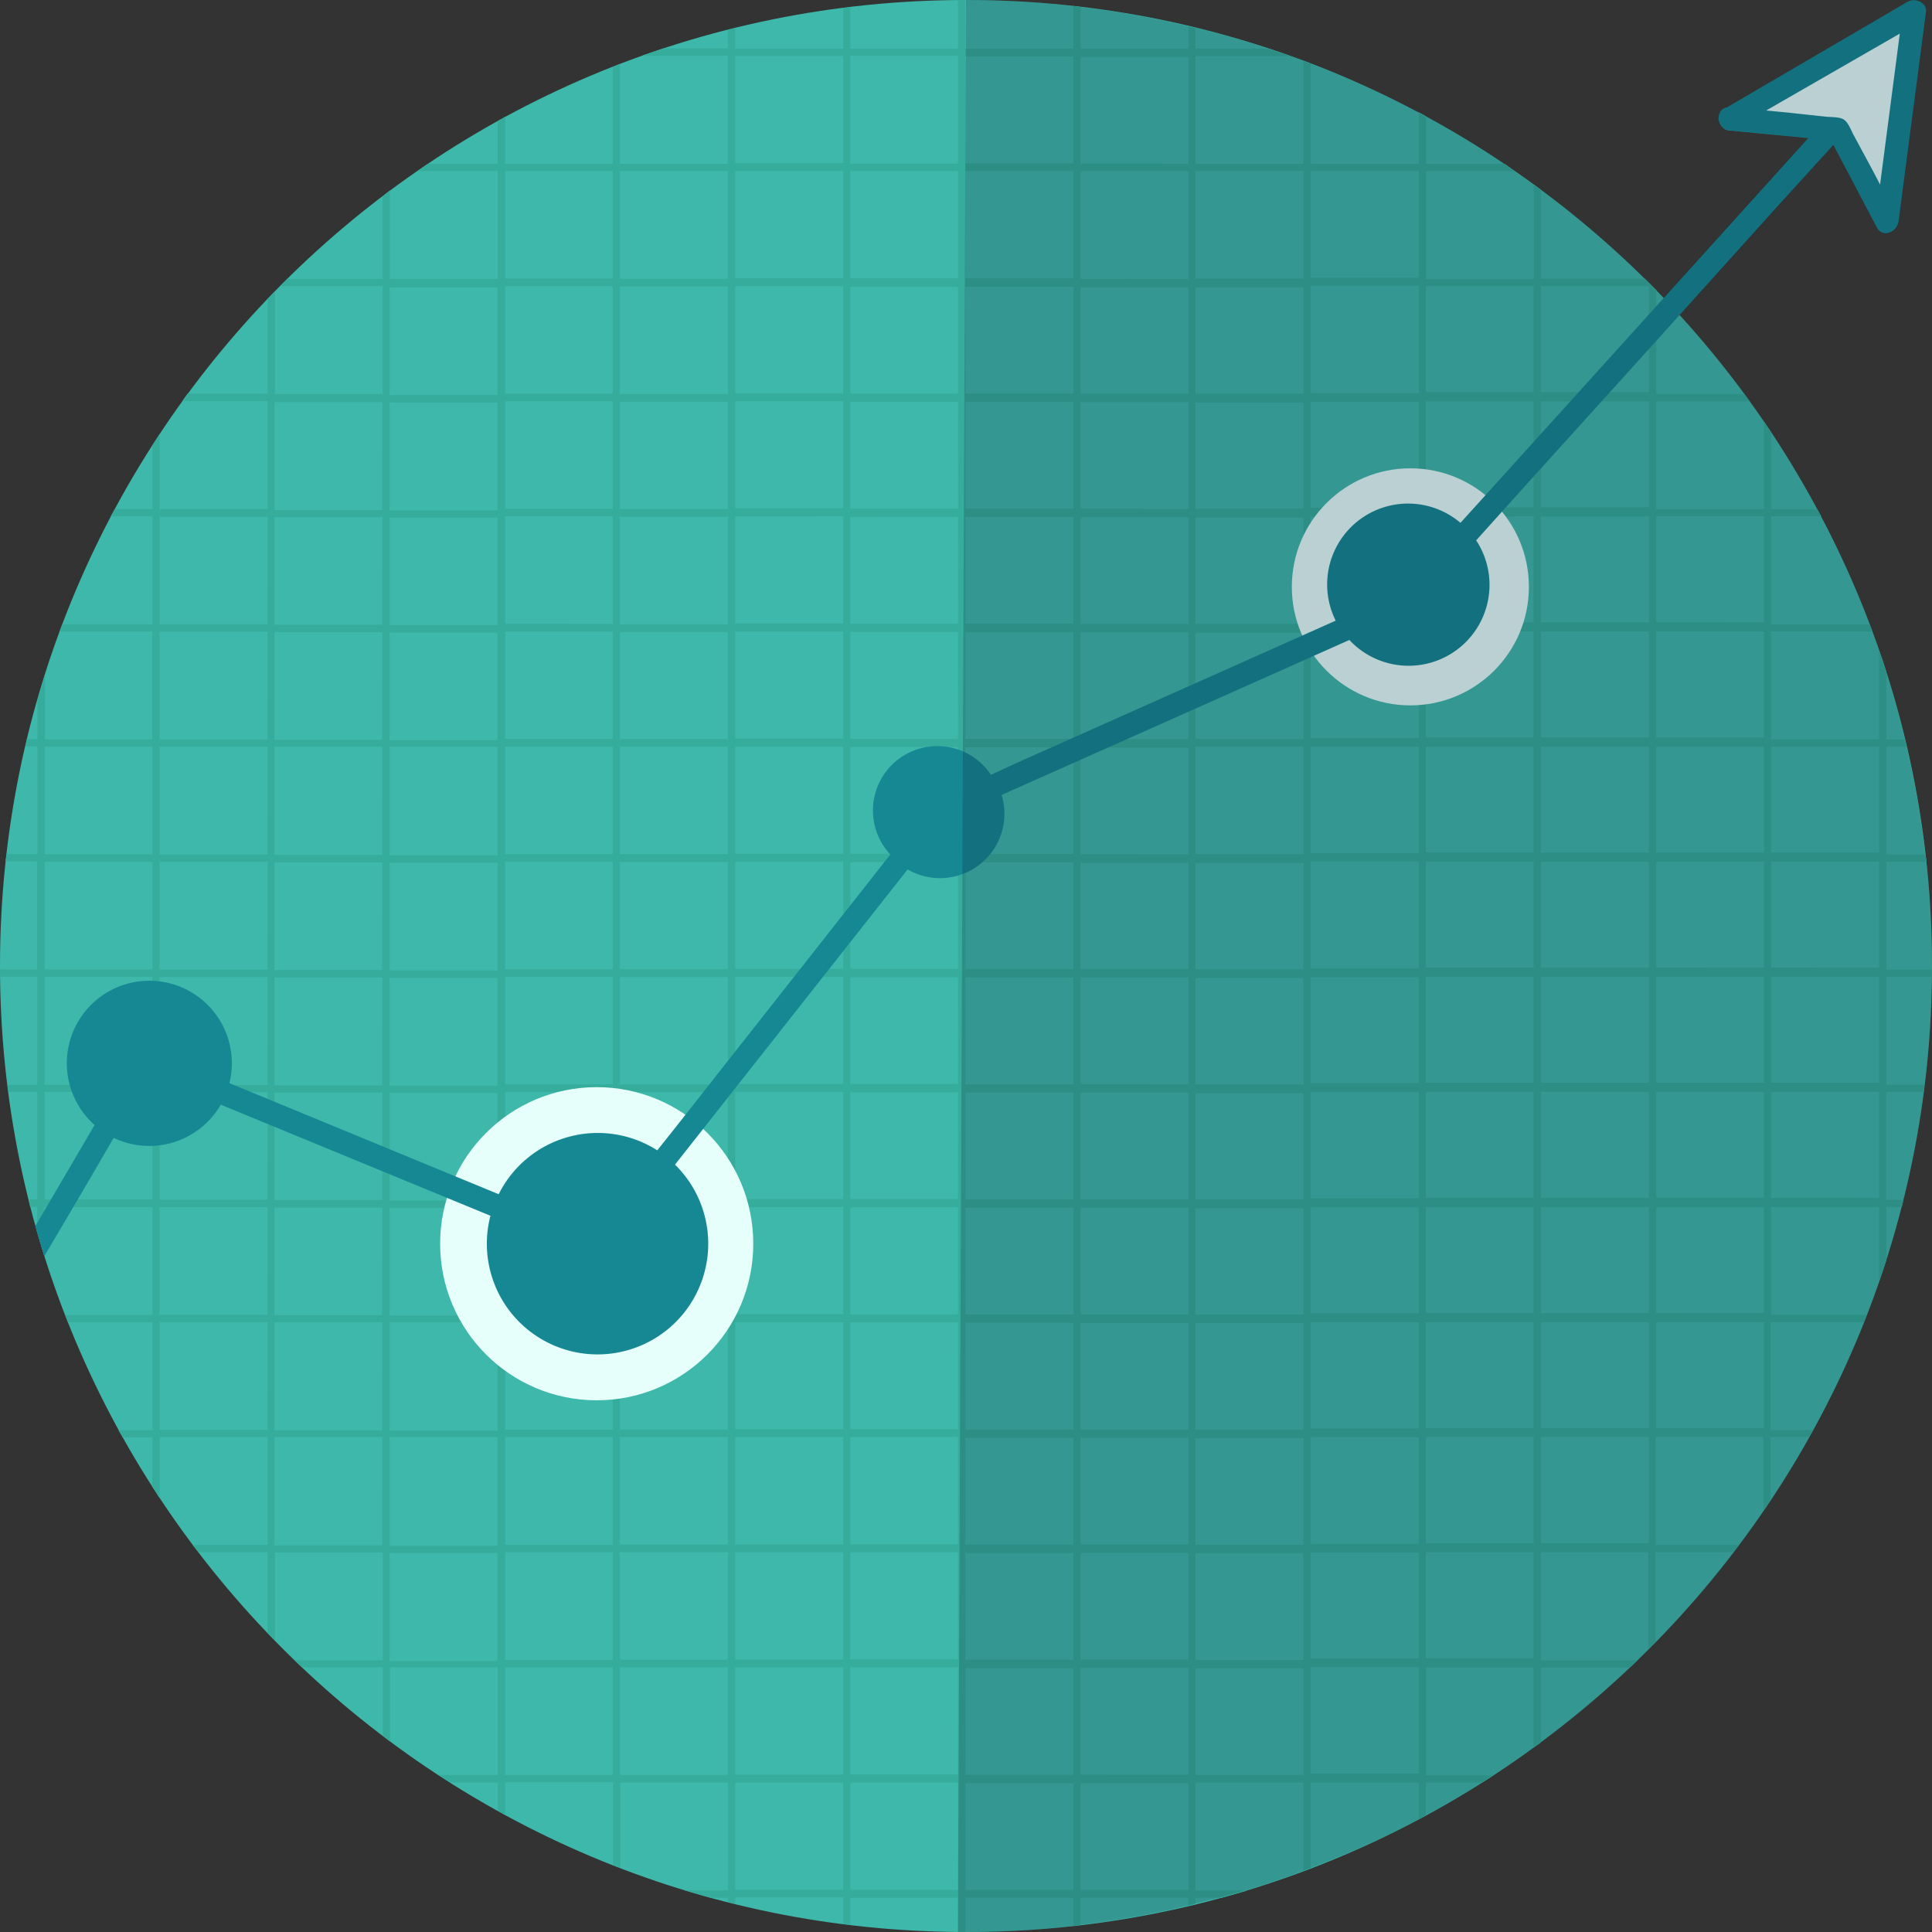 <svg xmlns="http://www.w3.org/2000/svg" viewBox="0 0 960 960"><rect x="0" y="0" width="960" height="960" fill="#333333" stroke="none"/><path fill="#3eb8aa" d="M960 480C960 215 745 0 480 0S0 215 0 480s215 480 480 480 480-215 480-480z"/><path fill="#36ad9c" d="M933.7 367.3H880v-53.5h50.4l-1.4-3.6h-49v-53.6h25l-2-3.6h-23v-38.2l-3.5-5.4V253H823v-53.6h46.3l-2.6-3.6H823v-51.6l-5.7-5.7h-51.6V94.3l-3.6-2.6v47h-53.5V85h44l-5-3.6h-39V57.8l-3.6-2v25.6h-53.7V31.6l-3.6-1.4v51.2H594V27.8h47l-10.6-3.6H594V13.8l-3.5-.8v11.2H537V3.5l-3.7-.5v21.2h-53.6V0H476v24.2h-53.5V3.5L419 4v20.2h-53.7V14l-3.6.7V24h-32l-10.8 3.7h42.7v53.7H308V31.8l-3.5 1.4v48.2H251V58l-3.7 2.2v21.2h-34.7l-5.2 3.6h40v53.6h-53.7v-44l-3.6 3v41h-47.3l-3.7 3.6h51v53.6h-53.5v-51l-3.6 3.8v47H93.2l-2.6 3.7H133V253H79.3v-37.3l-3.6 5.7V253H57l-2 3.6h20.7v53.6H31l-1.4 3.6h46v53.6H22.3v-32L18.6 348v19.3h-5.2l-.8 3.6h6v53.5H3.2c0 1.2-.3 2.4-.5 3.6h15.7v53.7H0v3.6h18.5V539H3.7l.5 3.5h14.3V596h-4.3l.8 3.7h3.5V612c1.2 4.2 2.3 8.3 3.6 12.4v-24.6h53.7v53.6H32.4l1.4 3.6h42v53.6h-17l2.2 3.6h14.7v24.5l3.6 5.7V714H133v53.7H95.7l3 3.6H133v40l3.6 3.8v-43.7h53.6V825h-43.8l3.8 3.5h40v34l3.6 2.8v-36.8h53.6V882H218l5.7 3.7h23.7v14l3.6 2.2v-16.3h53.6v41l3.6 1.4v-42.3h53.6v53.6h-21.5L353 943h8.7v2.2l3.6.8v-3.2H419V956l3.5.5V943H476v17h3.7v-17h53.6v14l3.6-.5V943h53.5v4l3.6-.7V943h13l12.7-3.6H594v-53.7h53.7v44l3.6-1.3v-42.7H705V904l3.5-2v-16.3h28l5.6-3.6h-33.5v-53.5H762v39.8l3.7-2.6v-37.2h44l4-3.6h-48v-53.7H819v48.2l3.6-3.8v-44.4h38.5l3-3.6h-41.4V714h53.5v36.5l3.6-5.4v-31h19l2-3.5h-21V657H926l1.4-3.7H880v-53.5h53.7v37c1.2-3.5 2.5-7 3.6-10.6v-26.4h7.7l.8-3.6h-8.5v-53.6h18.5l.5-3.6h-19v-53.6H960v-3.6h-22.7v-53.6h20l-.6-3.6h-19.4V371h10l-.7-3.6h-9.3V334c-1-3.7-2.4-7.3-3.6-10.8zM75.7 596H22.2v-53.4h53.5zm0-57H22.2v-53.6h53.5zm0-57.3H22.2v-53.5h53.5zm0-57.2H22.2V371h53.5zm57.2 286H79.3V657H133zm0-57.2H79.3v-53.5H133zm0-57.2H79.3v-53.4H133zm0-57H79.3v-53.6H133zm0-57.3H79.3v-53.5H133zm0-57.2H79.3V371H133zm0-57.2H79.3v-53.5H133zm0-57.2H79.3v-53.4H133zm57 457.7h-53.5V714H190zm0-57.2h-53.5V657H190zm0-57.2h-53.5V600H190zm0-57.2h-53.5v-53.4H190zm0-57h-53.5v-53.6H190zm0-57.3h-53.5v-53.5H190zm0-57.2h-53.5V371H190zm0-57.2h-53.5v-53.5H190zm0-57.2h-53.5V257H190zm0-57h-53.5v-53.6H190zm57.3 572h-53.6v-53.7h53.6zm0-57.3h-53.6V714h53.6zm0-57.2h-53.6V657h53.6zm0-57.2h-53.6v-53.5h53.6zm0-57.2h-53.6v-53.4h53.6zm0-57h-53.6v-53.6h53.6zm0-57.3h-53.6v-53.5h53.6zm0-57.2h-53.6v-54h53.6zm0-57.2h-53.6v-53.5h53.6zm0-57.2h-53.6v-53.4h53.6zm0-57h-53.6V200h53.6zm0-57.3h-53.6v-53.5h53.6zM304.5 882H251v-53.5h53.5zm0-57.2H251v-53.5h53.5zm0-57.2H251V714h53.5zm0-57.2H251V657h53.5zm0-57.2H251v-53.4h53.5zm0-57.2H251v-53.4h53.5zm0-57.2H251v-53.4h53.5zm0-57.2H251v-53.4h53.5zm0-57.2H251V371h53.5zm0-57.2H251v-53.4h53.5zm0-57.2H251v-53.4h53.5zm0-57.2H251v-53.4h53.5zm0-57.2H251v-53.4h53.5zm0-57.2H251V85h53.5zM361.7 882H308v-53.5h53.7zm0-57.3H308v-53.4h53.7zm0-57.2H308V714h53.7zm0-57.2H308V657h53.7zm0-57.2H308V600h53.7zm0-57H308v-53.4h53.7zm0-57.3H308v-53.3h53.7zm0-57.2H308v-53.3h53.7zm0-57.2H308V371h53.7zm0-57.2H308V314h53.7zm0-57H308v-53.4h53.7zm0-57.3H308v-53.3h53.7zm0-57.2H308v-53.3h53.7zm0-57.2H308V85h53.7zM419 939h-53.7v-53.3H419zm0-57.2h-53.7v-53.3H419zm0-57.2h-53.7v-53.3H419zm0-57.2h-53.7V714H419zm0-57.2h-53.7V657H419zm0-57.2h-53.7v-53.2H419zm0-57.2h-53.7v-53.2H419zm0-57.2h-53.7v-53.2H419zm0-57.2h-53.7v-53.2H419zm0-57.2h-53.7V371H419zm0-57.2h-53.7v-53.2H419zm0-57.2h-53.7v-53.2H419zm0-57.2h-53.7v-53.2H419zm0-57.2h-53.7v-53.2H419zm0-57.2h-53.7V85H419zm0-57.2h-53.7V27.8H419zm57 858h-53.5v-53.3H476zm0-57.3h-53.5v-53.2H476zm0-57.2h-53.5v-53.2H476zm0-57.2h-53.5V714H476zm0-57.2h-53.5v-53H476zm0-57h-53.5v-53.2H476zm0-57.3h-53.5v-53H476zm0-57.2h-53.5v-53H476zm0-57.2h-53.5v-53H476zm0-57.2h-53.5v-53H476zm0-57h-53.5V314H476zm0-57.3h-53.5v-53H476zm0-57.2h-53.5v-53H476zm0-57.2h-53.5v-53H476zm0-57.2h-53.5V85H476zm0-57h-53.5V27.7H476zm57.3 857.8h-53.6v-53h53.6zm0-57.2h-53.6v-53h53.6zm0-57.2h-53.6v-53h53.6zm0-57.2h-53.6v-53h53.6zm0-57.2h-53.6v-53h53.6zm0-57.2h-53.6v-53h53.6zm0-57.2h-53.6v-53h53.6zm0-57.2h-53.6v-53h53.6zm0-57.2h-53.6v-53h53.6zm0-57.2h-53.6v-53h53.6zm0-57.2h-53.6v-53h53.6zm0-57.2h-53.6v-53h53.6zm0-57.2h-53.6v-53h53.6zm0-57.2h-53.6v-53h53.6zm0-57.2h-53.6V85h53.6zm0-57.2h-53.6v-53h53.6zm57.2 858H537v-53h53.5zm0-57.3H537v-53h53.5zm0-57.2H537v-53h53.5zm0-57.2H537v-53h53.5zm0-57H537v-53h53.5zm0-57.3H537v-53h53.5zm0-57.2H537v-53h53.5zm0-57.2H537v-53h53.5zm0-57.2H537v-52.8h53.5zm0-57H537v-53h53.5zm0-57.3H537v-53h53.5zm0-57.2H537v-53h53.5zm0-57.2H537v-53h53.5zm0-57.2H537v-52.8h53.5zm0-57H537V85h53.5zm0-57.3H537v-53h53.5zM647.7 882H594v-53h53.7zm0-57.2H594v-53h53.7zm0-57.2H594v-53h53.7zm0-57.2H594v-53h53.7zm0-57.2H594v-52.8h53.7zm0-57.2H594v-52.8h53.7zm0-57.2H594V486h53.7zm0-57.2H594v-52.8h53.7zm0-57.2H594V371h53.7zm0-57.2H594v-52.8h53.7zm0-57.2H594v-52.8h53.7zm0-57.2H594V200h53.7zm0-57.2H594v-52.8h53.7zm0-57.2H594V85h53.7zM705 881.3h-53.7v-52.8H705zm0-57.2h-53.7v-52.7H705zm0-57h-53.7v-53H705zm0-57.3h-53.7V657H705zm0-57.2h-53.7v-52.7H705zm0-57.2h-53.7v-52.7H705zm0-57.2h-53.7v-52.6H705zm0-57h-53.7V428H705zm0-57.3h-53.7V371H705zm0-57.2h-53.7V314H705zm0-57.2h-53.7v-52.7H705zm0-57.2h-53.7v-52.6H705zm0-57h-53.7V142H705zm0-57.3h-53.7V85H705zm57 686h-53.5v-52.7H762zm0-57.2h-53.5V714H762zm0-57.2h-53.5V657H762zm0-57.2h-53.5v-52.6H762zm0-57.2h-53.5v-52.6H762zm0-57.2h-53.5v-52.6H762zm0-57.2h-53.5v-52.6H762zm0-57.2h-53.5V371H762zm0-57.2h-53.5v-52.6H762zm0-57.2h-53.5v-52.6H762zm0-57.2h-53.5v-52.6H762zm0-57.2h-53.5v-52.6H762zm57.3 572h-53.6V714h53.6zm0-57.2h-53.6V657h53.6zm0-57.2h-53.6v-52.6h53.6zm0-57.2h-53.6v-52.6h53.6zm0-57.2h-53.6v-52.6h53.6zm0-57.2h-53.6v-52.6h53.6zm0-57.2h-53.6V371h53.6zm0-57.2h-53.6v-52.6h53.6zm0-57.2h-53.6v-52.6h53.6zm0-57.2h-53.6v-52.6h53.6zm0-57.2h-53.6v-52.6h53.6zm57.2 514.8H823V657h53.5zm0-57.2H823v-52.6h53.5zm0-57.2H823v-52.6h53.5zm0-57.2H823v-52.6h53.5zm0-57.2H823v-52.6h53.5zm0-57.2H823V371h53.5zm0-57.2H823v-52.6h53.5zm0-57.2H823v-52.6h53.5zm57.2 286H880v-52.6h53.7zm0-57.2H880v-52.6h53.7zm0-57.2H880v-52.6h53.7zm0-57.2H880V371h53.7z"/><circle cx="296.5" cy="618" r="77.8" fill="#e6fffb"/><circle cx="700.8" cy="291.6" r="58.9" fill="#e6fffb"/><path fill="#e6fffb" d="M859.5 59l53.7 5.3 24.4 46L951.2 5.7 859.5 59z"/><path fill="#158894" d="M948.2.7L858 53.4a4.5 4.5 0 0 0-3.6 3c-1.7 3.8 1.4 8.7 5.5 8.5l38.6 3.7-86 95.2-86.8 96a40.2 40.2 0 0 0-62 48.6L505.4 379l-13 6a32 32 0 1 0-50 39.6l-108 137.2-7.8 9.8a55 55 0 0 0-78.8 21.8L114 538.2A41 41 0 1 0 47 559l-29.4 50.2c1.3 5.3 3 9.7 4.4 15 11.3-19 23-39 34.5-58.8a41 41 0 0 0 53.2-16.5l134 55.2a55 55 0 1 0 91.7-25.4L451 432a32 32 0 0 0 46.7-37l64-28.5L670.5 318a40.2 40.2 0 0 0 63-49.5l26.8-29.8 59.7-66 62-68.8L911 72l21.6 41c3 5.6 10 2.3 10.8-3L957 5.8c.5-4.5-5.4-7-8.8-5zm-14 91l-4.3-8.2L921 67c-1.3-2.4-2.6-6.3-5-7.7s-6.7-1-9.4-1.4l-18.6-2-10.4-1L944 16.7z"/><path fill="#0b162d" d="M476 960h4a484.7 484.7 0 0 0 53.3-3l3.6-.6a478 478 0 0 0 53.5-9.5l3.6-1 13-3.2 12.7-3.6q14.2-4.3 28-9.5l3.6-1.4A477.5 477.5 0 0 0 705 904l3.5-2c9.5-5 18.7-10.6 28-16.4l5.6-3.6q10.3-6.7 20.2-13.8l3.6-2.6a482.5 482.5 0 0 0 44.2-37.2l3.8-3.6 5.6-5.4 3.6-3.8a482.5 482.5 0 0 0 38.5-44.4l3-3.6c4-5.6 8.2-11.3 12-17l3.7-5.5q10-15 19-31l2-3.5a477.8 477.8 0 0 0 25-53.6l1.5-3.7q3.2-8.2 6-16.5c1.2-3.6 2.5-7 3.6-10.7 2.8-8.6 5.4-17.4 7.7-26.3l.8-3.6a478 478 0 0 0 10-53.5l.5-3.6a484 484 0 0 0 3.6-53.7v-5.3a485 485 0 0 0-2.8-51.8c0-1.2-.3-2.4-.5-3.6a478.2 478.2 0 0 0-9.3-53.6l-.8-3.6c-2.7-11.3-5.8-22.5-9.3-33.5-1-3.7-2.4-7.3-3.6-10.8l-3.2-9.4-1.4-3.6a477.4 477.4 0 0 0-24-53.6l-2-3.6q-10.6-19.6-23-38l-3.5-5.5-7-10-2.7-3.6a480.7 480.7 0 0 0-32.2-39.3l47.6-52.7L911 72.2l21.7 41c3 5.7 10 2.4 10.8-2.8L957 5.7c.5-4.5-5.4-7-8.8-5l-90.6 52.8a4.5 4.5 0 0 0-3.4 3.4 6 6 0 0 0 5 7.8h.3l38.8 3.8-71.8 79.5-3.7-3.8-5.6-5.7a482.5 482.5 0 0 0-51.6-44.3l-3.6-2.5-9.4-6.7-5.2-3.6q-19-12.7-39-23.6l-3.5-2a477.5 477.5 0 0 0-53.7-24.2l-3.6-1.4-6.5-2.4-10.7-3.6q-18-6-36.3-10.4l-3.6-.8A478 478 0 0 0 537 3.5l-3.8-.5A485 485 0 0 0 480 0" style="mix-blend-mode:overlay" opacity=".2"/></svg>